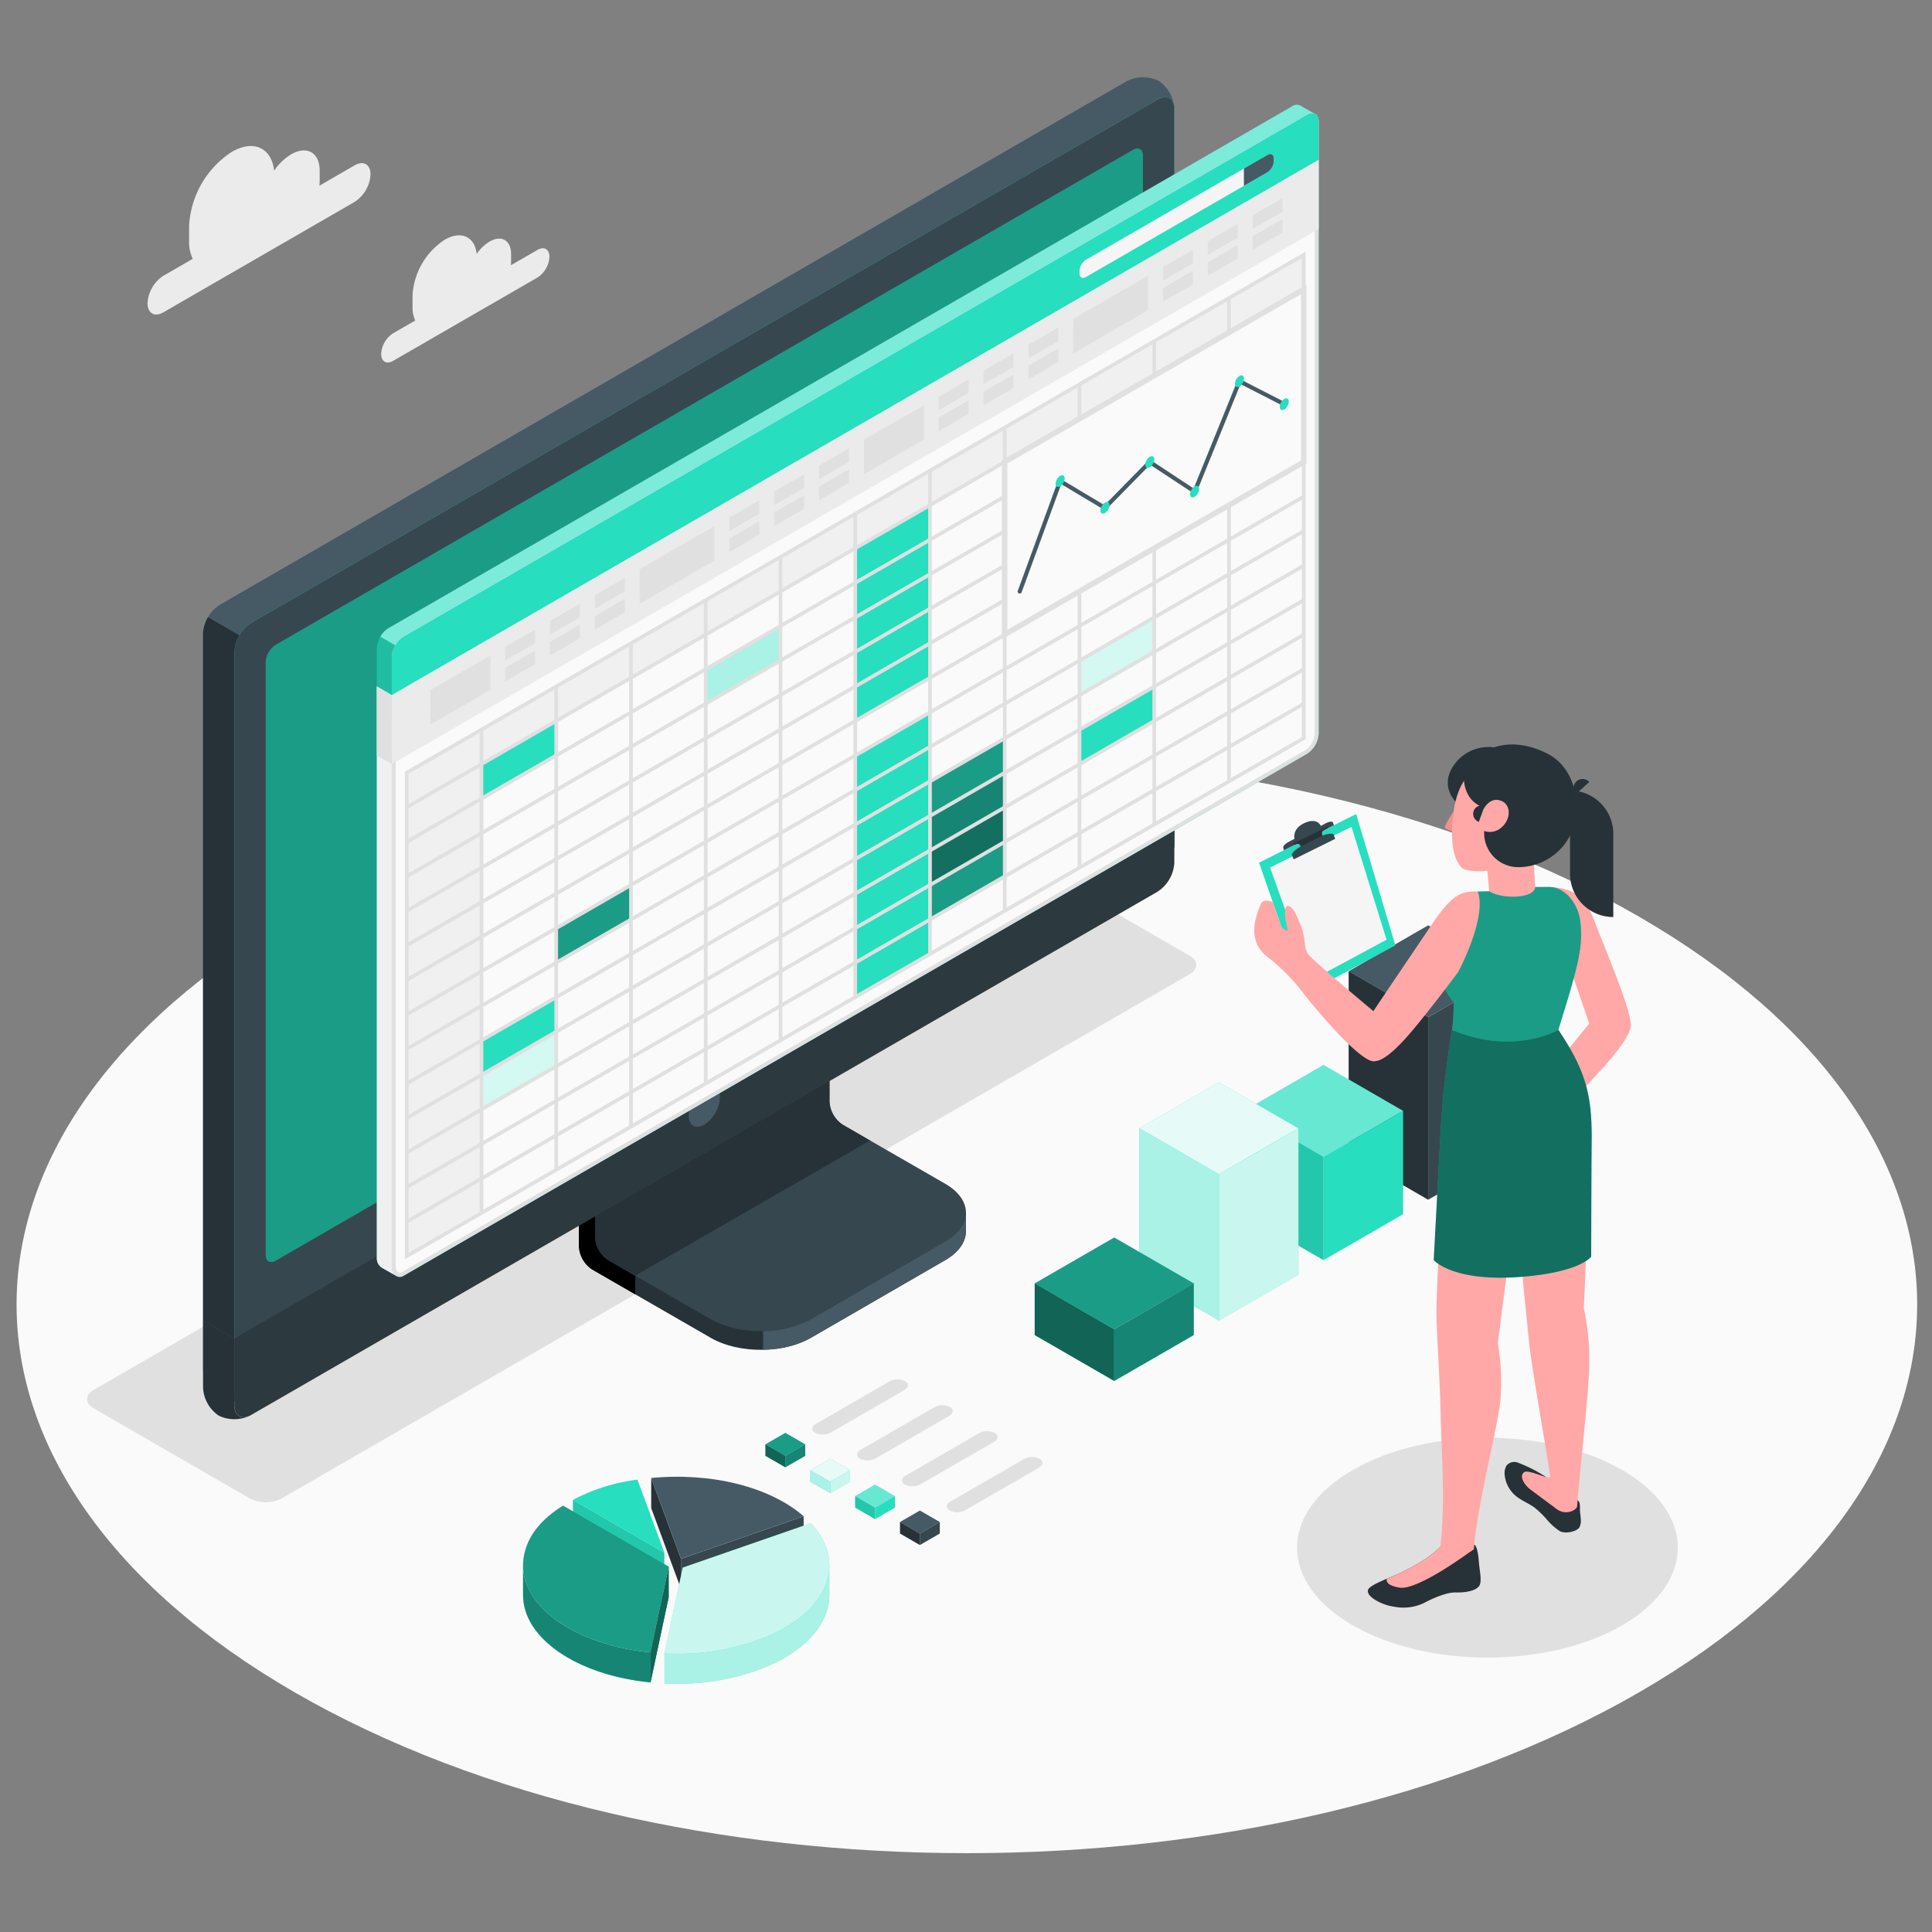<svg xmlns="http://www.w3.org/2000/svg" xmlns:xlink="http://www.w3.org/1999/xlink" width="350" height="350" viewBox="0 0 350 350">
  <rect x="0" y="0" width="350" height="350" fill="#808080" stroke="none"/>
  <defs>
    <clipPath id="clip-path">
      <rect id="Rectángulo_374317" data-name="Rectángulo 374317" width="344.313" height="321.72" fill="none"/>
    </clipPath>
    <clipPath id="clip-path-3">
      <rect id="Rectángulo_374278" data-name="Rectángulo 374278" width="170.276" height="112.584" fill="none"/>
    </clipPath>
    <clipPath id="clip-path-4">
      <rect id="Rectángulo_374279" data-name="Rectángulo 374279" width="158.927" height="201.702" fill="none"/>
    </clipPath>
    <clipPath id="clip-path-5">
      <rect id="Rectángulo_374280" data-name="Rectángulo 374280" width="169.278" height="97.921" fill="none"/>
    </clipPath>
    <clipPath id="clip-path-6">
      <rect id="Rectángulo_374281" data-name="Rectángulo 374281" width="3.347" height="10.593" fill="none"/>
    </clipPath>
    <clipPath id="clip-path-7">
      <rect id="Rectángulo_374282" data-name="Rectángulo 374282" width="13.53" height="14.064" fill="none"/>
    </clipPath>
    <clipPath id="clip-path-8">
      <rect id="Rectángulo_374283" data-name="Rectángulo 374283" width="13.53" height="14.063" fill="none"/>
    </clipPath>
    <clipPath id="clip-path-15">
      <rect id="Rectángulo_374290" data-name="Rectángulo 374290" width="28.82" height="16.64" fill="none"/>
    </clipPath>
    <clipPath id="clip-path-16">
      <rect id="Rectángulo_374291" data-name="Rectángulo 374291" width="14.412" height="27.06" fill="none"/>
    </clipPath>
    <clipPath id="clip-path-18">
      <rect id="Rectángulo_374293" data-name="Rectángulo 374293" width="14.412" height="34.844" fill="none"/>
    </clipPath>
    <clipPath id="clip-path-19">
      <rect id="Rectángulo_374294" data-name="Rectángulo 374294" width="14.411" height="34.841" fill="none"/>
    </clipPath>
    <clipPath id="clip-path-21">
      <rect id="Rectángulo_374296" data-name="Rectángulo 374296" width="14.412" height="17.691" fill="none"/>
    </clipPath>
    <clipPath id="clip-path-22">
      <rect id="Rectángulo_374297" data-name="Rectángulo 374297" width="14.412" height="17.69" fill="none"/>
    </clipPath>
    <clipPath id="clip-path-23">
      <rect id="Rectángulo_374298" data-name="Rectángulo 374298" width="26.395" height="21.222" fill="none"/>
    </clipPath>
    <clipPath id="clip-path-24">
      <rect id="Rectángulo_374299" data-name="Rectángulo 374299" width="29.864" height="23.635" fill="none"/>
    </clipPath>
    <clipPath id="clip-path-25">
      <rect id="Rectángulo_374300" data-name="Rectángulo 374300" width="16.556" height="15.009" fill="none"/>
    </clipPath>
    <clipPath id="clip-path-26">
      <rect id="Rectángulo_374301" data-name="Rectángulo 374301" width="26.398" height="26.582" fill="none"/>
    </clipPath>
    <clipPath id="clip-path-27">
      <rect id="Rectángulo_374302" data-name="Rectángulo 374302" width="29.862" height="23.635" fill="none"/>
    </clipPath>
    <clipPath id="clip-path-28">
      <rect id="Rectángulo_374303" data-name="Rectángulo 374303" width="3.301" height="20.974" fill="none"/>
    </clipPath>
    <clipPath id="clip-path-29">
      <rect id="Rectángulo_374304" data-name="Rectángulo 374304" width="7.213" height="4.165" fill="none"/>
    </clipPath>
    <clipPath id="clip-path-30">
      <rect id="Rectángulo_374305" data-name="Rectángulo 374305" width="3.607" height="4.172" fill="none"/>
    </clipPath>
    <clipPath id="clip-path-37">
      <rect id="Rectángulo_374312" data-name="Rectángulo 374312" width="9.886" height="23.327" fill="none"/>
    </clipPath>
    <clipPath id="clip-path-38">
      <rect id="Rectángulo_374313" data-name="Rectángulo 374313" width="26.546" height="42.934" fill="none"/>
    </clipPath>
    <clipPath id="clip-path-39">
      <rect id="Rectángulo_374314" data-name="Rectángulo 374314" width="7.798" height="4.652" fill="none"/>
    </clipPath>
    <clipPath id="clip-path-40">
      <rect id="Rectángulo_374315" data-name="Rectángulo 374315" width="28.618" height="44.891" fill="none"/>
    </clipPath>
  </defs>
  <g id="Grupo_1066167" data-name="Grupo 1066167" transform="translate(3739 8026)">
    <rect id="Rectángulo_374341" data-name="Rectángulo 374341" width="350" height="350" transform="translate(-3739 -8026)" fill="none"/>
    <g id="Grupo_1065983" data-name="Grupo 1065983" transform="translate(-3736 -8012)">
      <g id="Grupo_1066099" data-name="Grupo 1066099" clip-path="url(#clip-path)">
        <g id="Grupo_1066098" data-name="Grupo 1066098">
          <g id="Grupo_1066097" data-name="Grupo 1066097" clip-path="url(#clip-path)">
            <path id="Trazado_802480" data-name="Trazado 802480" d="M293.89,200.947c67.231,38.815,67.231,101.749,0,140.565s-176.235,38.816-243.465,0-67.231-101.749,0-140.565,176.234-38.816,243.465,0" transform="translate(0 -48.904)" fill="#fafafa"/>
            <path id="Trazado_802481" data-name="Trazado 802481" d="M383.134,350.341c13.469,7.776,13.469,20.385,0,28.161s-35.307,7.776-48.777,0-13.469-20.385,0-28.161,35.307-7.776,48.777,0" transform="translate(-92.283 -98.047)" fill="#e0e0e0"/>
            <path id="Trazado_802482" data-name="Trazado 802482" d="M47.334,314,19.052,297.671c-1.594-.92-1.594-2.413,0-3.333l164.5-94.974a6.38,6.38,0,0,1,5.774,0l28.282,16.328c1.595.92,1.595,2.413,0,3.333L53.108,314a6.38,6.38,0,0,1-5.774,0" transform="translate(-5.082 -56.542)" fill="#e0e0e0"/>
            <path id="Trazado_802483" data-name="Trazado 802483" d="M70.692,20.905,64.3,24.6a7.588,7.588,0,0,0,.054-.846V21.9c0-3.3-2.315-4.634-5.17-2.985A10,10,0,0,0,56.1,21.877c-.467-4.146-3.72-5.69-7.671-3.41a17.1,17.1,0,0,0-7.735,13.4v2.771a7.289,7.289,0,0,0,.655,3.211l-5.313,3.067a6.34,6.34,0,0,0-2.868,4.968c0,1.829,1.284,2.57,2.868,1.655L70.692,27.529a6.339,6.339,0,0,0,2.868-4.968c0-1.829-1.284-2.57-2.868-1.655" transform="translate(-9.439 -4.956)" fill="#ebebeb"/>
            <path id="Trazado_802484" data-name="Trazado 802484" d="M120.65,42.666l-4.827,2.786a5.714,5.714,0,0,0,.041-.639v-1.4c0-2.489-1.747-3.5-3.9-2.253a7.54,7.54,0,0,0-2.326,2.236c-.353-3.129-2.808-4.295-5.79-2.573a12.9,12.9,0,0,0-5.838,10.111V53.03a5.513,5.513,0,0,0,.494,2.423l-4.009,2.314a4.785,4.785,0,0,0-2.165,3.749c0,1.38.969,1.939,2.165,1.25l26.156-15.1a4.784,4.784,0,0,0,2.164-3.749c0-1.381-.969-1.94-2.164-1.25" transform="translate(-26.277 -11.393)" fill="#ebebeb"/>
            <path id="Trazado_802485" data-name="Trazado 802485" d="M184.435,290.928l24.312-14.058c2.506-1.447,3.759-3.342,3.759-5.239s.011-3.382.011-3.382l-25.226-14.224a5.351,5.351,0,0,1-2.419-4.192V219.859L142.407,244.4l0,29.975a5.349,5.349,0,0,0,2.42,4.192l21.458,12.365c5.012,2.893,13.139,2.893,18.151,0" transform="translate(-40.528 -62.572)" fill="#263238"/>
            <path id="Trazado_802486" data-name="Trazado 802486" d="M152.6,287.586v3.367l-7.783-4.485a5.357,5.357,0,0,1-2.417-4.192V252.3l8.09-4.667c.167,2.054.349,4.178.517,6.245l-5.672,3.284v23.419a5.316,5.316,0,0,0,2.417,4.192Z" transform="translate(-40.527 -70.478)"/>
            <path id="Trazado_802487" data-name="Trazado 802487" d="M146.5,274.621a5.347,5.347,0,0,0,2.42,4.191l18.525,10.672c5.013,2.893,13.14,2.894,18.153,0l24.324-14.056c5.013-2.892,5.014-7.583,0-10.477l-18.537-10.679a5.348,5.348,0,0,1-2.42-4.192V226.66L146.5,251.2Z" transform="translate(-41.694 -64.507)" fill="#37474f"/>
            <path id="Trazado_802488" data-name="Trazado 802488" d="M196.316,257.122v0l-4.929-2.846a5.348,5.348,0,0,1-2.42-4.192V226.66L146.5,251.2v23.422a5.347,5.347,0,0,0,2.42,4.191l4.844,2.8Z" transform="translate(-41.694 -64.507)" fill="#263238"/>
            <path id="Trazado_802489" data-name="Trazado 802489" d="M225.787,287.5v3.382c0,1.9-1.258,3.787-3.759,5.24l-24.316,14.049a18.194,18.194,0,0,1-8.663,2.152v-3.367a18.194,18.194,0,0,0,8.663-2.152l24.316-14.063c2.5-1.439,3.759-3.339,3.759-5.24" transform="translate(-53.803 -81.823)" fill="#455a64"/>
            <path id="Trazado_802490" data-name="Trazado 802490" d="M50.063,239.225a6.486,6.486,0,0,0,5.863-.109L220.152,144.3a6.685,6.685,0,0,0,3.024-5.24V5.779A6.489,6.489,0,0,0,220.339.647a6.491,6.491,0,0,0-5.863.109L50.253,95.57a6.685,6.685,0,0,0-3.025,5.24l0,133.284a6.486,6.486,0,0,0,2.838,5.132" transform="translate(-13.44 0)" fill="#455a64"/>
            <path id="Trazado_802491" data-name="Trazado 802491" d="M58.185,240.552l164.225-94.814a6.685,6.685,0,0,0,3.025-5.24V7.215c0-1.929-1.354-2.711-3.025-1.747L58.188,100.282a6.685,6.685,0,0,0-3.025,5.24l0,133.284c0,1.929,1.355,2.711,3.025,1.746" transform="translate(-15.698 -1.439)" fill="#27debf"/>
            <path id="Trazado_802492" data-name="Trazado 802492" d="M58.185,240.552l164.225-94.814a6.685,6.685,0,0,0,3.025-5.24V7.215c0-1.929-1.354-2.711-3.025-1.747L58.188,100.282a6.685,6.685,0,0,0-3.025,5.24l0,133.284c0,1.929,1.355,2.711,3.025,1.746" transform="translate(-15.698 -1.439)" fill="#37474f"/>
            <path id="Trazado_802493" data-name="Trazado 802493" d="M55.482,332.162a6.534,6.534,0,0,1-5.421-.112,6.5,6.5,0,0,1-2.837-5.142v-12.1l5.673,3.284v12.1c0,1.761,1.117,2.557,2.585,1.97" transform="translate(-13.44 -89.595)" fill="#263238"/>
            <path id="Trazado_802494" data-name="Trazado 802494" d="M55.154,280.283l.005,12.092c0,1.929,1.354,2.711,3.025,1.746L222.41,199.308a6.687,6.687,0,0,0,3.025-5.24V181.95Z" transform="translate(-15.697 -51.783)" fill="#37474f"/>
            <g id="Grupo_1065985" data-name="Grupo 1065985" transform="translate(39.462 130.167)" opacity="0.2">
              <g id="Grupo_1065984" data-name="Grupo 1065984">
                <g id="Grupo_1065983-2" data-name="Grupo 1065983" clip-path="url(#clip-path-3)">
                  <path id="Trazado_802495" data-name="Trazado 802495" d="M55.161,280.257v12.117c0,1.929,1.354,2.711,3.025,1.747l164.226-94.814a6.688,6.688,0,0,0,3.025-5.24V181.949Z" transform="translate(-55.161 -181.95)"/>
                </g>
              </g>
            </g>
            <path id="Trazado_802496" data-name="Trazado 802496" d="M63.092,218.462V111.105a4.013,4.013,0,0,1,1.815-3.144L220.2,18.3c1-.579,1.816-.109,1.816,1.048l.005,107.359a4.013,4.013,0,0,1-1.815,3.144L64.907,219.51c-1,.579-1.815.109-1.815-1.048" transform="translate(-17.956 -5.139)" fill="#27debf"/>
            <g id="Grupo_1065988" data-name="Grupo 1065988" transform="translate(45.136 12.918)" opacity="0.3">
              <g id="Grupo_1065987" data-name="Grupo 1065987">
                <g id="Grupo_1065986" data-name="Grupo 1065986" clip-path="url(#clip-path-4)">
                  <path id="Trazado_802497" data-name="Trazado 802497" d="M63.092,218.462V111.105a4.013,4.013,0,0,1,1.815-3.144L220.2,18.3c1-.579,1.816-.109,1.816,1.048l.005,107.359a4.013,4.013,0,0,1-1.815,3.144L64.907,219.51c-1,.579-1.815.109-1.815-1.048" transform="translate(-63.092 -18.057)"/>
                </g>
              </g>
            </g>
            <path id="Trazado_802498" data-name="Trazado 802498" d="M173.036,255.9a6.275,6.275,0,0,0-2.839,4.916c0,1.81,1.271,2.544,2.839,1.639a6.274,6.274,0,0,0,2.839-4.917c0-1.81-1.271-2.543-2.839-1.638" transform="translate(-48.438 -72.719)" fill="#455a64"/>
            <path id="Trazado_802499" data-name="Trazado 802499" d="M53.79,140A6.432,6.432,0,0,0,52.9,143V267.414l-5.673-3.284V139.725a6.268,6.268,0,0,1,.894-2.989Z" transform="translate(-13.44 -38.915)" fill="#263238"/>
            <path id="Trazado_802500" data-name="Trazado 802500" d="M258.57,7.127a1.49,1.49,0,0,0-1.543.122L93.353,101.776a4.687,4.687,0,0,0-2.12,3.672V215.795a2.063,2.063,0,0,0,.894,1.842c.347.187,2.168,1.246,2.708,1.537a1.214,1.214,0,0,0,1.228-.071l163.67-94.563a4.676,4.676,0,0,0,2.122-3.669V10.009a1.466,1.466,0,0,0-.657-1.392c-.381-.2-2.237-1.256-2.628-1.489" transform="translate(-25.965 -1.982)" fill="#27debf"/>
            <path id="Trazado_802501" data-name="Trazado 802501" d="M96.584,219.7c-.587,0-1.065-.726-1.065-1.618V107.736a4.365,4.365,0,0,1,1.941-3.363L261.134,9.847A1.577,1.577,0,0,1,261.9,9.6c.511,0,.816.432.816,1.155V121.622a4.35,4.35,0,0,1-1.942,3.359L97.1,219.545a1.052,1.052,0,0,1-.521.156" transform="translate(-27.185 -2.733)" fill="#fafafa"/>
            <path id="Trazado_802502" data-name="Trazado 802502" d="M261.76,9.819c.4,0,.458.5.458.8V121.48a3.955,3.955,0,0,1-1.764,3.05L96.784,219.091a.71.71,0,0,1-.343.109c-.376,0-.706-.589-.706-1.261V107.594a3.962,3.962,0,0,1,1.762-3.053L261.171,10.014a1.206,1.206,0,0,1,.589-.195m0-.715a1.912,1.912,0,0,0-.946.29L97.139,103.922a4.685,4.685,0,0,0-2.12,3.672V217.94c0,1.069.594,1.977,1.422,1.977a1.4,1.4,0,0,0,.7-.2l163.67-94.563a4.677,4.677,0,0,0,2.122-3.669V10.618c0-.959-.478-1.514-1.173-1.514" transform="translate(-27.042 -2.591)" fill="#e0e0e0"/>
            <path id="Trazado_802503" data-name="Trazado 802503" d="M92.123,259.553c.23.122,1.878,1.062,2.6,1.474a2.161,2.161,0,0,1-.781-1.781V155.836l-2.714-1.588V257.713a2.062,2.062,0,0,0,.894,1.84" transform="translate(-25.964 -43.899)" fill="#f0f0f0"/>
            <path id="Trazado_802504" data-name="Trazado 802504" d="M262.931,10.6c-.009-1.339-.953-1.881-2.118-1.208L97.139,103.922a4.685,4.685,0,0,0-2.12,3.671l0,6.934,167.91-96.968Z" transform="translate(-27.042 -2.591)" fill="#27debf"/>
            <g id="Grupo_1065991" data-name="Grupo 1065991" transform="translate(65.912 4.982)" opacity="0.4">
              <g id="Grupo_1065990" data-name="Grupo 1065990">
                <g id="Grupo_1065989" data-name="Grupo 1065989" clip-path="url(#clip-path-5)">
                  <path id="Trazado_802505" data-name="Trazado 802505" d="M259.991,8.784,96.32,103.312a4.355,4.355,0,0,0-1.493,1.573l-2.694-1.56a4.227,4.227,0,0,1,1.474-1.547L257.284,7.251a1.491,1.491,0,0,1,1.54-.127c.38.234,2.14,1.234,2.587,1.474a1.533,1.533,0,0,0-1.42.187" transform="translate(-92.133 -6.964)" fill="#fff"/>
                </g>
              </g>
            </g>
            <g id="Grupo_1065994" data-name="Grupo 1065994" transform="translate(65.265 101.344)" opacity="0.15">
              <g id="Grupo_1065993" data-name="Grupo 1065993">
                <g id="Grupo_1065992" data-name="Grupo 1065992" clip-path="url(#clip-path-6)">
                  <path id="Trazado_802506" data-name="Trazado 802506" d="M91.229,150.673V143.78a4.374,4.374,0,0,1,.647-2.12l2.7,1.554a4.283,4.283,0,0,0-.634,2.106v6.934Z" transform="translate(-91.229 -141.66)"/>
                </g>
              </g>
            </g>
            <path id="Trazado_802507" data-name="Trazado 802507" d="M95.021,117.892l0,12.487L262.932,33.431V20.923Z" transform="translate(-27.042 -5.955)" fill="#ebebeb"/>
            <path id="Trazado_802508" data-name="Trazado 802508" d="M104.794,152.688l10.859-6.239v6.224l-10.863,6.272Z" transform="translate(-29.823 -41.679)" fill="#e0e0e0"/>
            <path id="Trazado_802509" data-name="Trazado 802509" d="M123.723,143v2.46l5.417-3.128v-2.46Z" transform="translate(-35.211 -39.807)" fill="#e0e0e0"/>
            <path id="Trazado_802510" data-name="Trazado 802510" d="M123.723,148.308v2.46l5.417-3.128v-2.46Z" transform="translate(-35.211 -41.318)" fill="#e0e0e0"/>
            <path id="Trazado_802511" data-name="Trazado 802511" d="M135.08,136.44v2.46l5.417-3.128v-2.46Z" transform="translate(-38.444 -37.941)" fill="#e0e0e0"/>
            <path id="Trazado_802512" data-name="Trazado 802512" d="M135.08,141.75v2.46l5.417-3.128v-2.46Z" transform="translate(-38.444 -39.452)" fill="#e0e0e0"/>
            <path id="Trazado_802513" data-name="Trazado 802513" d="M146.437,129.881v2.46l5.417-3.128v-2.46Z" transform="translate(-41.676 -36.074)" fill="#e0e0e0"/>
            <path id="Trazado_802514" data-name="Trazado 802514" d="M146.437,135.192v2.46l5.417-3.128v-2.46Z" transform="translate(-41.676 -37.585)" fill="#e0e0e0"/>
            <path id="Trazado_802515" data-name="Trazado 802515" d="M180.5,110.215v2.46l5.417-3.128v-2.46Z" transform="translate(-51.371 -30.477)" fill="#e0e0e0"/>
            <path id="Trazado_802516" data-name="Trazado 802516" d="M180.5,115.525v2.46l5.417-3.128V112.4Z" transform="translate(-51.371 -31.988)" fill="#e0e0e0"/>
            <path id="Trazado_802517" data-name="Trazado 802517" d="M191.862,103.656v2.46l5.417-3.128v-2.46Z" transform="translate(-54.604 -28.611)" fill="#e0e0e0"/>
            <path id="Trazado_802518" data-name="Trazado 802518" d="M191.862,108.967v2.46l5.417-3.128v-2.46Z" transform="translate(-54.604 -30.122)" fill="#e0e0e0"/>
            <path id="Trazado_802519" data-name="Trazado 802519" d="M203.219,97.1v2.46l5.417-3.128v-2.46Z" transform="translate(-57.836 -26.744)" fill="#e0e0e0"/>
            <path id="Trazado_802520" data-name="Trazado 802520" d="M203.219,102.408v2.46l5.417-3.128v-2.46Z" transform="translate(-57.836 -28.255)" fill="#e0e0e0"/>
            <path id="Trazado_802521" data-name="Trazado 802521" d="M157.791,121.461l13.542-7.819V119.9l-13.539,7.817Z" transform="translate(-44.907 -32.343)" fill="#e0e0e0"/>
            <path id="Trazado_802522" data-name="Trazado 802522" d="M214.58,89.3l10.859-6.239V89.29l-10.863,6.272Z" transform="translate(-61.068 -23.64)" fill="#e0e0e0"/>
            <path id="Trazado_802523" data-name="Trazado 802523" d="M233.509,79.614v2.46l5.417-3.128v-2.46Z" transform="translate(-66.457 -21.768)" fill="#e0e0e0"/>
            <path id="Trazado_802524" data-name="Trazado 802524" d="M233.509,84.925v2.46l5.417-3.128V81.8Z" transform="translate(-66.457 -23.279)" fill="#e0e0e0"/>
            <path id="Trazado_802525" data-name="Trazado 802525" d="M244.866,73.056v2.46l5.417-3.128v-2.46Z" transform="translate(-69.689 -19.902)" fill="#e0e0e0"/>
            <path id="Trazado_802526" data-name="Trazado 802526" d="M244.866,78.366v2.46l5.417-3.128v-2.46Z" transform="translate(-69.689 -21.413)" fill="#e0e0e0"/>
            <path id="Trazado_802527" data-name="Trazado 802527" d="M256.223,66.5v2.46l5.417-3.128V63.37Z" transform="translate(-72.921 -18.035)" fill="#e0e0e0"/>
            <path id="Trazado_802528" data-name="Trazado 802528" d="M256.223,71.808v2.46l5.417-3.128v-2.46Z" transform="translate(-72.921 -19.546)" fill="#e0e0e0"/>
            <path id="Trazado_802529" data-name="Trazado 802529" d="M290.293,46.827v2.46l5.417-3.128V43.7Z" transform="translate(-82.617 -12.437)" fill="#e0e0e0"/>
            <path id="Trazado_802530" data-name="Trazado 802530" d="M290.293,52.137V54.6l5.417-3.128V49.01Z" transform="translate(-82.617 -13.948)" fill="#e0e0e0"/>
            <path id="Trazado_802531" data-name="Trazado 802531" d="M301.65,40.269v2.46l5.417-3.128v-2.46Z" transform="translate(-85.849 -10.57)" fill="#e0e0e0"/>
            <path id="Trazado_802532" data-name="Trazado 802532" d="M301.65,45.579v2.46l5.417-3.128v-2.46Z" transform="translate(-85.849 -12.082)" fill="#e0e0e0"/>
            <path id="Trazado_802533" data-name="Trazado 802533" d="M313.007,33.71v2.46l5.417-3.128v-2.46Z" transform="translate(-89.082 -8.704)" fill="#e0e0e0"/>
            <path id="Trazado_802534" data-name="Trazado 802534" d="M313.007,39.021v2.46l5.417-3.128v-2.46Z" transform="translate(-89.082 -10.215)" fill="#e0e0e0"/>
            <path id="Trazado_802535" data-name="Trazado 802535" d="M267.581,58.077l13.542-7.819v6.255l-13.539,7.817Z" transform="translate(-76.153 -14.304)" fill="#e0e0e0"/>
            <path id="Trazado_802536" data-name="Trazado 802536" d="M93.943,155.836l-2.714-1.587v12.512l2.711,1.562Z" transform="translate(-25.964 -43.899)" fill="#e0e0e0"/>
            <path id="Trazado_802537" data-name="Trazado 802537" d="M269.161,40.6v.46c0,.737.517,1.035,1.154.667l32.9-18.994a2.552,2.552,0,0,0,1.155-2v-.461c0-.736-.517-1.034-1.155-.667L270.316,38.6a2.553,2.553,0,0,0-1.155,2" transform="translate(-76.603 -5.535)" fill="#f5f5f5"/>
            <path id="Trazado_802538" data-name="Trazado 802538" d="M316.22,20.736v-.461c0-.736-.516-1.035-1.155-.667L310.8,22.069V25.2l4.262-2.46a2.553,2.553,0,0,0,1.155-2" transform="translate(-88.454 -5.536)" fill="#455a64"/>
            <path id="Trazado_802539" data-name="Trazado 802539" d="M98.805,138.782l162.5-93.8v6.239L112.342,137.225l0,81.309-13.535,7.814Z" transform="translate(-28.12 -12.801)" fill="#f0f0f0"/>
            <path id="Trazado_802540" data-name="Trazado 802540" d="M117.728,170.814,131.258,163v6.239l-13.53,7.824Z" transform="translate(-33.505 -46.39)" fill="#27debf"/>
            <path id="Trazado_802541" data-name="Trazado 802541" d="M117.728,240.746l13.53-7.811v6.239L117.728,247Z" transform="translate(-33.505 -66.293)" fill="#27debf"/>
            <path id="Trazado_802542" data-name="Trazado 802542" d="M117.728,249.489l13.53-7.811v6.239l-13.53,7.824Z" transform="translate(-33.505 -68.781)" fill="#27debf"/>
            <g id="Grupo_1065997" data-name="Grupo 1065997" transform="translate(84.223 172.896)" opacity="0.8">
              <g id="Grupo_1065996" data-name="Grupo 1065996">
                <g id="Grupo_1065995" data-name="Grupo 1065995" clip-path="url(#clip-path-7)">
                  <path id="Trazado_802543" data-name="Trazado 802543" d="M117.728,249.489l13.53-7.811v6.239l-13.53,7.824Z" transform="translate(-117.728 -241.677)" fill="#fff"/>
                </g>
              </g>
            </g>
            <path id="Trazado_802544" data-name="Trazado 802544" d="M231.287,175.176l13.53-7.811V173.6l-13.53,7.824Z" transform="translate(-65.824 -47.632)" fill="#27debf"/>
            <g id="Grupo_1066000" data-name="Grupo 1066000" transform="translate(165.463 119.733)" opacity="0.3">
              <g id="Grupo_1065999" data-name="Grupo 1065999">
                <g id="Grupo_1065998" data-name="Grupo 1065998" clip-path="url(#clip-path-8)">
                  <path id="Trazado_802545" data-name="Trazado 802545" d="M231.287,175.176l13.53-7.811V173.6l-13.53,7.824Z" transform="translate(-231.287 -167.365)"/>
                </g>
              </g>
            </g>
            <path id="Trazado_802546" data-name="Trazado 802546" d="M231.287,183.919l13.53-7.811v6.239l-13.53,7.824Z" transform="translate(-65.824 -50.12)" fill="#27debf"/>
            <g id="Grupo_1066003" data-name="Grupo 1066003" transform="translate(165.463 125.988)" opacity="0.4">
              <g id="Grupo_1066002" data-name="Grupo 1066002">
                <g id="Grupo_1066001" data-name="Grupo 1066001" clip-path="url(#clip-path-8)">
                  <path id="Trazado_802547" data-name="Trazado 802547" d="M231.287,183.919l13.53-7.811v6.239l-13.53,7.824Z" transform="translate(-231.287 -176.108)"/>
                </g>
              </g>
            </g>
            <path id="Trazado_802548" data-name="Trazado 802548" d="M231.287,192.663l13.53-7.811v6.239l-13.53,7.824Z" transform="translate(-65.824 -52.609)" fill="#27debf"/>
            <g id="Grupo_1066006" data-name="Grupo 1066006" transform="translate(165.463 132.243)" opacity="0.5">
              <g id="Grupo_1066005" data-name="Grupo 1066005">
                <g id="Grupo_1066004" data-name="Grupo 1066004" clip-path="url(#clip-path-8)">
                  <path id="Trazado_802549" data-name="Trazado 802549" d="M231.287,192.663l13.53-7.811v6.239l-13.53,7.824Z" transform="translate(-231.287 -184.851)"/>
                </g>
              </g>
            </g>
            <path id="Trazado_802550" data-name="Trazado 802550" d="M231.287,201.406l13.53-7.811v6.239l-13.53,7.824Z" transform="translate(-65.824 -55.097)" fill="#27debf"/>
            <g id="Grupo_1066009" data-name="Grupo 1066009" transform="translate(165.463 138.498)" opacity="0.3">
              <g id="Grupo_1066008" data-name="Grupo 1066008">
                <g id="Grupo_1066007" data-name="Grupo 1066007" clip-path="url(#clip-path-8)">
                  <path id="Trazado_802551" data-name="Trazado 802551" d="M231.287,201.406l13.53-7.811v6.239l-13.53,7.824Z" transform="translate(-231.287 -193.595)"/>
                </g>
              </g>
            </g>
            <path id="Trazado_802552" data-name="Trazado 802552" d="M212.375,116.163l13.53-7.811v31.272l-13.53,7.824Z" transform="translate(-60.442 -30.837)" fill="#27debf"/>
            <path id="Trazado_802553" data-name="Trazado 802553" d="M212.375,168.622l13.53-7.811v43.781l-13.53,7.824Z" transform="translate(-60.442 -45.767)" fill="#27debf"/>
            <path id="Trazado_802554" data-name="Trazado 802554" d="M136.641,212.334l13.53-7.811v6.239l-13.53,7.824Z" transform="translate(-38.888 -58.207)" fill="#27debf"/>
            <g id="Grupo_1066012" data-name="Grupo 1066012" transform="translate(97.752 146.315)" opacity="0.3">
              <g id="Grupo_1066011" data-name="Grupo 1066011">
                <g id="Grupo_1066010" data-name="Grupo 1066010" clip-path="url(#clip-path-8)">
                  <path id="Trazado_802555" data-name="Trazado 802555" d="M136.641,212.334l13.53-7.811v6.239l-13.53,7.824Z" transform="translate(-136.64 -204.522)"/>
                </g>
              </g>
            </g>
            <path id="Trazado_802556" data-name="Trazado 802556" d="M174.519,146.763l13.53-7.811v6.239l-13.53,7.824Z" transform="translate(-49.668 -39.545)" fill="#27debf"/>
            <g id="Grupo_1066015" data-name="Grupo 1066015" transform="translate(124.851 99.406)" opacity="0.6">
              <g id="Grupo_1066014" data-name="Grupo 1066014">
                <g id="Grupo_1066013" data-name="Grupo 1066013" clip-path="url(#clip-path-8)">
                  <path id="Trazado_802557" data-name="Trazado 802557" d="M174.519,146.763l13.53-7.811v6.239l-13.53,7.824Z" transform="translate(-174.519 -138.951)" fill="#fff"/>
                </g>
              </g>
            </g>
            <path id="Trazado_802558" data-name="Trazado 802558" d="M269.166,144.577l13.53-7.811V143l-13.53,7.824Z" transform="translate(-76.604 -38.923)" fill="#27debf"/>
            <g id="Grupo_1066018" data-name="Grupo 1066018" transform="translate(192.562 97.842)" opacity="0.8">
              <g id="Grupo_1066017" data-name="Grupo 1066017">
                <g id="Grupo_1066016" data-name="Grupo 1066016" clip-path="url(#clip-path-7)">
                  <path id="Trazado_802559" data-name="Trazado 802559" d="M269.166,144.577l13.53-7.811V143l-13.53,7.824Z" transform="translate(-269.166 -136.765)" fill="#fff"/>
                </g>
              </g>
            </g>
            <path id="Trazado_802560" data-name="Trazado 802560" d="M269.166,162.069l13.53-7.811V160.5l-13.53,7.824Z" transform="translate(-76.604 -43.902)" fill="#27debf"/>
            <path id="Trazado_802561" data-name="Trazado 802561" d="M98.506,138.265l-.167.1V226.7l163-94.109.167-.1V44.158Zm162.329-12.394-12.87,7.431v-5.486l12.87-7.43ZM99.006,145l12.873-7.432v5.486l-12.873,7.432Zm80.583-8.988V141.5l-12.875,7.434v-5.486Zm-12.875,6.664v-5.487l12.875-7.434v5.487Zm13.542-7.05,12.875-7.433v5.486l-12.875,7.433Zm0-.769V129.37l12.875-7.433v5.486Zm0-6.256v-5.487l12.875-7.433v5.486Zm0-6.257v-5.486l12.875-7.433v5.486Zm-.667.385-12.875,7.434v-5.486l12.875-7.434Zm0,.77v5.486l-12.875,7.434v-5.486ZM166.047,136.8l-12.875,7.433V138.75l12.875-7.433Zm0,.769v5.487l-12.875,7.433v-5.486Zm0,6.257v5.486l-12.875,7.433v-5.486Zm0,6.255v5.487l-12.875,7.433V157.52Zm.667-.385,12.875-7.434v5.487l-12.875,7.434Zm12.875-1.178v5.486l-12.875,7.434v-5.486Zm.667-.385,12.875-7.433v5.486l-12.875,7.433Zm0-.77v-5.486l12.875-7.433v5.486Zm13.542-13.3,12.875-7.434v5.486L193.8,139.551Zm0-.77v-5.486l12.875-7.434v5.486Zm0-6.256v-5.486l12.875-7.434V119.6Zm0-6.256V115.3l12.875-7.434v5.486Zm0-6.256V109.04l12.875-7.434v5.486Zm0-6.256v-5.486l12.875-7.434v5.486Zm-.667.385-12.875,7.433V110.6l12.875-7.433Zm-13.542,7.819-12.875,7.433V118.42l12.875-7.434Zm-13.542,7.819-12.875,7.433v-5.486l12.875-7.434Zm0,.769v5.486l-12.875,7.434v-5.486Zm-13.542,13.305L139.63,145.8v-5.486l12.876-7.434Zm0,.769v5.487l-12.876,7.434V146.57Zm0,6.257v5.486l-12.876,7.434v-5.486Zm0,6.256v5.486l-12.876,7.434v-5.486Zm0,6.256v5.486l-12.876,7.434v-5.486Zm0,6.256v5.486l-12.876,7.434v-5.486Zm.667-.385,12.875-7.433v5.486l-12.875,7.434Zm12.875-1.178v5.487l-12.875,7.433v-5.486Zm.667-.385,12.875-7.434v5.487L166.714,167.7Zm13.542-7.819,12.875-7.433v5.486l-12.875,7.434Zm13.542-7.818,12.875-7.433v5.486L193.8,152.063Zm0-.77v-5.486l12.875-7.434v5.486ZM207.339,132.5l12.876-7.434v5.486l-12.876,7.434Zm0-.77v-5.486l12.876-7.434V124.3Zm0-6.256V119.99l12.876-7.434v5.486Zm0-6.256v-5.486l12.876-7.434v5.486Zm0-6.256v-5.486l12.876-7.434v5.486Zm0-6.256v-5.486l12.876-7.434v5.486Zm0-6.256V94.965l12.876-7.434v5.486Zm0-6.256V88.709l12.876-7.434v5.486Zm-.667.385L193.8,102.013V96.528l12.875-7.434ZM193.131,102.4l-12.875,7.433v-5.486l12.875-7.433Zm-13.542,7.818-12.875,7.434v-5.486l12.875-7.433Zm-13.542,7.819-12.875,7.434v-5.486l12.875-7.434Zm-13.542,7.819-12.876,7.434V127.8l12.876-7.434Zm0,.77v5.486l-12.876,7.434v-5.486Zm-13.543,13.305-12.875,7.434v-5.487l12.875-7.433Zm0,.77v5.486l-12.875,7.433v-5.486Zm0,6.255v5.487l-12.875,7.434v-5.487Zm0,6.257V158.7l-12.875,7.434v-5.487Zm0,6.256v5.486l-12.875,7.434V166.9Zm0,6.256v5.486l-12.875,7.434v-5.487Zm0,6.256v5.486L126.088,184.9v-5.486Zm0,6.256v5.486l-12.875,7.434v-5.487Zm.667-.385,12.876-7.434V175.9l-12.876,7.434Zm12.876-1.178v5.486l-12.876,7.434v-5.487Zm.667-.385,12.875-7.434v5.487l-12.875,7.434Zm13.542-7.819,12.875-7.433v5.486l-12.875,7.434Zm13.542-7.819,12.875-7.433V158.7l-12.875,7.434Zm13.542-7.818,12.875-7.434v5.487L193.8,158.32Zm13.542-7.818,12.876-7.434v5.486L207.339,150.5Zm0-.77v-5.487l12.876-7.434v5.486Zm13.543-13.306,12.874-7.433v5.486l-12.874,7.433Zm0-.77v-5.486l12.874-7.433v5.486Zm0-6.256v-5.486l12.874-7.433v5.486Zm0-6.256v-5.486l12.874-7.433v5.486Zm0-6.256v-5.486l12.874-7.433v5.486Zm0-6.256V99.659l12.874-7.433v5.486Zm0-6.256V93.4l12.874-7.433v5.486Zm0-6.256V87.146l12.874-7.433V85.2Zm0-6.256V80.89l12.874-7.433v5.486Zm0-6.256V74.634L233.756,67.2v5.486Zm-.667.385-12.876,7.434V82.453l12.876-7.434Zm-13.543,7.819L193.8,95.758V90.271l12.875-7.434Zm-13.542,7.819-12.875,7.433V98.089l12.875-7.433Zm-13.542,7.818-12.875,7.434v-5.486l12.875-7.433Zm-13.542,7.819-12.875,7.434v-5.486l12.875-7.433ZM152.505,119.6l-12.876,7.434v-5.486l12.876-7.434Zm-13.543,7.819-12.875,7.433v-5.486l12.875-7.434Zm0,.77v5.486l-12.875,7.433V135.62Zm-13.541,13.3-12.876,7.434v-5.486L125.422,136Zm0,.77v5.487l-12.876,7.434v-5.487Zm0,6.256V154l-12.876,7.434V155.95Zm0,6.256v5.487l-12.876,7.434v-5.487Zm0,6.256v5.487l-12.876,7.434v-5.487Zm0,6.257v5.486l-12.876,7.434v-5.486Zm0,6.255v5.487l-12.876,7.434v-5.487Zm0,6.256v5.487l-12.876,7.434v-5.486Zm0,6.256v5.487l-12.876,7.434v-5.487Zm0,6.257V197.8l-12.876,7.434v-5.487Zm.666-.386,12.875-7.433v5.487l-12.875,7.433Zm12.875-1.177v5.486l-12.875,7.434v-5.486Zm.667-.385,12.876-7.434v5.486L139.63,195.85Zm13.543-7.819,12.875-7.433V180.6l-12.875,7.433Zm13.542-7.818,12.875-7.434v5.486l-12.875,7.434Zm13.542-7.819,12.875-7.434v5.486l-12.875,7.433Zm13.542-7.819,12.875-7.433v5.486L193.8,164.576Zm13.542-7.818,12.876-7.434v5.486l-12.876,7.434Zm13.543-7.819,12.874-7.434v5.486l-12.874,7.433Zm0-.77V137.2l12.874-7.433v5.486Zm13.541-13.3,12.876-7.434v5.486l-12.876,7.434Zm0-.77v-5.486l12.876-7.434v5.486Zm0-6.256v-5.486l12.876-7.434v5.486Zm0-6.256v-5.486l12.876-7.434v5.486Zm0-6.256v-5.486L247.3,96.92v5.486Zm0-6.256V98.1L247.3,90.663V96.15Zm0-6.256V91.84L247.3,84.407v5.486Zm0-6.257V85.585L247.3,78.151v5.486Zm0-6.256V79.329L247.3,71.895v5.486Zm0-6.256V73.072L247.3,65.639v5.486Zm0-6.256V66.816L247.3,59.382v5.486Zm0-6.255V60.563L247.3,53.129v5.484Zm-.667.385-12.874,7.433V68.381l12.874-7.433Zm-13.541,7.818-12.876,7.434V76.2l12.876-7.433Zm-13.543,7.819L193.8,89.5V84.018l12.875-7.433Zm-13.542,7.819-12.875,7.433V91.837L193.131,84.4ZM179.589,97.7l-12.875,7.434V99.655l12.875-7.434Zm-13.542,7.819-12.875,7.434v-5.484l12.875-7.433Zm-13.542,7.819-12.876,7.434v-5.483l12.876-7.434Zm-13.543,7.819-12.875,7.433V123.11l12.875-7.433Zm-13.541,7.818-12.876,7.434v-5.483l12.876-7.434Zm0,.771v5.486l-12.876,7.434v-5.486ZM99.006,151.256l12.873-7.432v5.486l-12.874,7.432Zm0,6.256,12.874-7.432v5.486L99.005,163Zm0,6.256,12.874-7.433v5.486l-12.874,7.433Zm0,6.255,12.874-7.432v5.487l-12.874,7.432Zm0,6.257,12.874-7.433v5.487l-12.874,7.433Zm0,6.256,12.874-7.432v5.486l-12.874,7.432Zm0,6.256,12.874-7.433v5.487L99.005,194.28Zm0,6.256,12.874-7.432V193.1L99,200.535Zm0,6.256,12.874-7.433v5.487L99,206.792Zm0,6.256,12.874-7.432v5.486L99,213.048Zm0,6.257,12.874-7.433v5.486L99,219.3ZM112.546,206l12.876-7.434v5.486l-12.876,7.434Zm12.876-1.178v5.467l-12.876,7.434v-5.467Zm.666-.385L138.963,197v5.466L126.088,209.9Zm13.542-7.818,12.876-7.434v5.466l-12.876,7.434Zm13.543-7.819,12.875-7.434v5.466l-12.875,7.434Zm13.542-7.819,12.875-7.434v5.466l-12.875,7.434Zm13.542-7.819,12.875-7.433V171.2l-12.875,7.434Zm13.542-7.818,12.875-7.434v5.466L193.8,170.811Zm13.542-7.819,12.876-7.434v5.466l-12.876,7.434Zm13.543-7.819,12.874-7.433v5.465l-12.874,7.434Zm13.541-7.818,12.876-7.434v5.465l-12.876,7.434Zm0-.77v-5.486L247.3,128.2v5.486Zm26.413-21.506-12.87,7.431v-5.486l12.87-7.43Zm0-6.256-12.87,7.431V115.3l12.87-7.43Zm0-6.256-12.87,7.431v-5.486l12.87-7.431Zm0-6.256-12.87,7.431v-5.486l12.87-7.431Zm0-6.256-12.87,7.431V96.535l12.87-7.431Zm0-6.256-12.87,7.431V90.278l12.871-7.431Zm0-6.256-12.871,7.431V84.022l12.871-7.431Zm0-6.257-12.871,7.431V77.766l12.871-7.431Zm0-6.256L247.966,77V71.51l12.871-7.431Zm0-6.256-12.871,7.431V65.254l12.871-7.431Zm0-6.256-12.871,7.431V59l12.871-7.431Zm0-6.256-12.871,7.432V52.744l12.871-7.432ZM111.879,131.315V136.8l-12.873,7.432v-5.482ZM99,220.074l12.874-7.433v5.467L99,225.541Zm148.961-80.537v-5.465l12.87-7.43v5.465Z" transform="translate(-27.987 -12.567)" fill="#e0e0e0"/>
            <path id="Trazado_802562" data-name="Trazado 802562" d="M250.2,84.968l54.192-31.262V84.987L250.2,116.24Z" transform="translate(-71.207 -15.285)" fill="#fafafa"/>
            <path id="Trazado_802563" data-name="Trazado 802563" d="M250.2,84.968l54.192-31.262V84.987L250.2,116.24Z" transform="translate(-71.207 -15.285)" fill="none" stroke="#e0e0e0" stroke-miterlimit="10" stroke-width="1"/>
            <path id="Trazado_802564" data-name="Trazado 802564" d="M254.03,115.055l7.324-20,8.1,4.842,8.142-8.294,8.12,5.353,8.12-19.993,8.12,4.165" transform="translate(-72.297 -21.904)" fill="none" stroke="#455a64" stroke-linecap="round" stroke-linejoin="round" stroke-width="0.75"/>
            <path id="Trazado_802565" data-name="Trazado 802565" d="M263.941,100.886a1.809,1.809,0,0,0-.816,1.419c0,.524.366.735.816.473a1.812,1.812,0,0,0,.816-1.419c0-.522-.366-.733-.816-.473" transform="translate(-74.885 -28.68)" fill="#27debf"/>
            <path id="Trazado_802566" data-name="Trazado 802566" d="M275.291,107.654a1.809,1.809,0,0,0-.816,1.419c0,.523.366.735.816.473a1.813,1.813,0,0,0,.816-1.419c0-.522-.366-.733-.816-.473" transform="translate(-78.115 -30.606)" fill="#27debf"/>
            <path id="Trazado_802567" data-name="Trazado 802567" d="M286.642,96.065a1.809,1.809,0,0,0-.816,1.419c0,.523.366.735.816.473a1.813,1.813,0,0,0,.816-1.419c0-.522-.366-.733-.816-.473" transform="translate(-81.346 -27.308)" fill="#27debf"/>
            <path id="Trazado_802568" data-name="Trazado 802568" d="M297.992,103.54a1.809,1.809,0,0,0-.816,1.419c0,.523.366.735.816.473a1.813,1.813,0,0,0,.816-1.419c0-.522-.366-.733-.816-.473" transform="translate(-84.576 -29.436)" fill="#27debf"/>
            <path id="Trazado_802569" data-name="Trazado 802569" d="M309.342,75.6a1.809,1.809,0,0,0-.816,1.419c0,.523.366.735.816.473a1.813,1.813,0,0,0,.816-1.419c0-.522-.366-.733-.816-.473" transform="translate(-87.806 -21.483)" fill="#27debf"/>
            <path id="Trazado_802570" data-name="Trazado 802570" d="M320.692,81.418a1.809,1.809,0,0,0-.816,1.419c0,.523.366.735.816.473a1.813,1.813,0,0,0,.816-1.419c0-.522-.366-.733-.816-.473" transform="translate(-91.036 -23.14)" fill="#27debf"/>
            <path id="Trazado_802571" data-name="Trazado 802571" d="M351.73,214.749l-14.409,8.319,14.41,8.32,14.41-8.319Z" transform="translate(-96.001 -61.117)" fill="#455a64"/>
            <path id="Trazado_802572" data-name="Trazado 802572" d="M371.876,226.353v33.09l-14.41,8.319v-33.07Z" transform="translate(-101.734 -64.42)" fill="#37474f"/>
            <path id="Trazado_802573" data-name="Trazado 802573" d="M351.731,234.693v33.07l-14.41-8.321V226.355Z" transform="translate(-96.001 -64.42)" fill="#263238"/>
            <path id="Trazado_802574" data-name="Trazado 802574" d="M325.231,250.105l-14.409,8.319,14.41,8.32,14.41-8.319Z" transform="translate(-88.46 -71.18)" fill="#27debf"/>
            <g id="Grupo_1066021" data-name="Grupo 1066021" transform="translate(222.362 178.925)" opacity="0.3">
              <g id="Grupo_1066020" data-name="Grupo 1066020">
                <g id="Grupo_1066019" data-name="Grupo 1066019" clip-path="url(#clip-path-15)">
                  <path id="Trazado_802575" data-name="Trazado 802575" d="M325.231,250.105l-14.409,8.319,14.41,8.32,14.41-8.319Z" transform="translate(-310.822 -250.105)" fill="#fff"/>
                </g>
              </g>
            </g>
            <path id="Trazado_802576" data-name="Trazado 802576" d="M345.376,261.709V280.45l-14.41,8.32V270.048Z" transform="translate(-94.192 -74.482)" fill="#27debf"/>
            <path id="Trazado_802577" data-name="Trazado 802577" d="M325.232,270.049v18.722l-14.41-8.321V261.711Z" transform="translate(-88.459 -74.483)" fill="#27debf"/>
            <g id="Grupo_1066024" data-name="Grupo 1066024" transform="translate(222.362 187.228)" opacity="0.1">
              <g id="Grupo_1066023" data-name="Grupo 1066023">
                <g id="Grupo_1066022" data-name="Grupo 1066022" clip-path="url(#clip-path-16)">
                  <path id="Trazado_802578" data-name="Trazado 802578" d="M325.232,270.049v18.722l-14.41-8.321V261.711Z" transform="translate(-310.821 -261.711)"/>
                </g>
              </g>
            </g>
            <path id="Trazado_802579" data-name="Trazado 802579" d="M298.731,254.526l-14.409,8.319,14.41,8.321,14.41-8.319Z" transform="translate(-80.918 -72.438)" fill="#27debf"/>
            <g id="Grupo_1066027" data-name="Grupo 1066027" transform="translate(203.404 182.089)" opacity="0.88">
              <g id="Grupo_1066026" data-name="Grupo 1066026">
                <g id="Grupo_1066025" data-name="Grupo 1066025" clip-path="url(#clip-path-15)">
                  <path id="Trazado_802580" data-name="Trazado 802580" d="M298.731,254.526l-14.409,8.319,14.41,8.321,14.41-8.319Z" transform="translate(-284.322 -254.527)" fill="#fff"/>
                </g>
              </g>
            </g>
            <path id="Trazado_802581" data-name="Trazado 802581" d="M318.876,266.13v26.524l-14.41,8.319v-26.5Z" transform="translate(-86.65 -75.74)" fill="#27debf"/>
            <g id="Grupo_1066030" data-name="Grupo 1066030" transform="translate(217.814 190.39)" opacity="0.75">
              <g id="Grupo_1066029" data-name="Grupo 1066029">
                <g id="Grupo_1066028" data-name="Grupo 1066028" clip-path="url(#clip-path-18)">
                  <path id="Trazado_802582" data-name="Trazado 802582" d="M318.876,266.13v26.524l-14.41,8.319v-26.5Z" transform="translate(-304.464 -266.13)" fill="#fff"/>
                </g>
              </g>
            </g>
            <path id="Trazado_802583" data-name="Trazado 802583" d="M298.732,274.47v26.5l-14.41-8.321V266.132Z" transform="translate(-80.918 -75.741)" fill="#27debf"/>
            <g id="Grupo_1066033" data-name="Grupo 1066033" transform="translate(203.404 190.392)" opacity="0.6">
              <g id="Grupo_1066032" data-name="Grupo 1066032">
                <g id="Grupo_1066031" data-name="Grupo 1066031" clip-path="url(#clip-path-19)">
                  <path id="Trazado_802584" data-name="Trazado 802584" d="M298.732,274.47v26.5l-14.41-8.321V266.132Z" transform="translate(-284.322 -266.133)" fill="#fff"/>
                </g>
              </g>
            </g>
            <path id="Trazado_802585" data-name="Trazado 802585" d="M272.231,293.8l-14.409,8.319,14.41,8.321,14.41-8.319Z" transform="translate(-73.376 -83.616)" fill="#27debf"/>
            <g id="Grupo_1066036" data-name="Grupo 1066036" transform="translate(184.446 210.186)" opacity="0.3">
              <g id="Grupo_1066035" data-name="Grupo 1066035">
                <g id="Grupo_1066034" data-name="Grupo 1066034" clip-path="url(#clip-path-15)">
                  <path id="Trazado_802586" data-name="Trazado 802586" d="M272.231,293.8l-14.409,8.319,14.41,8.321,14.41-8.319Z" transform="translate(-257.822 -293.802)"/>
                </g>
              </g>
            </g>
            <path id="Trazado_802587" data-name="Trazado 802587" d="M292.377,305.405v9.372l-14.41,8.319v-9.352Z" transform="translate(-79.109 -86.918)" fill="#27debf"/>
            <g id="Grupo_1066039" data-name="Grupo 1066039" transform="translate(198.856 218.488)" opacity="0.4">
              <g id="Grupo_1066038" data-name="Grupo 1066038">
                <g id="Grupo_1066037" data-name="Grupo 1066037" clip-path="url(#clip-path-21)">
                  <path id="Trazado_802588" data-name="Trazado 802588" d="M292.377,305.405v9.372l-14.41,8.319v-9.352Z" transform="translate(-277.965 -305.406)"/>
                </g>
              </g>
            </g>
            <path id="Trazado_802589" data-name="Trazado 802589" d="M272.232,313.746V323.1l-14.41-8.321v-9.369Z" transform="translate(-73.376 -86.919)" fill="#27debf"/>
            <g id="Grupo_1066042" data-name="Grupo 1066042" transform="translate(184.446 218.489)" opacity="0.55">
              <g id="Grupo_1066041" data-name="Grupo 1066041">
                <g id="Grupo_1066040" data-name="Grupo 1066040" clip-path="url(#clip-path-22)">
                  <path id="Trazado_802590" data-name="Trazado 802590" d="M272.232,313.746V323.1l-14.41-8.321v-9.369Z" transform="translate(-257.822 -305.408)"/>
                </g>
              </g>
            </g>
            <path id="Trazado_802591" data-name="Trazado 802591" d="M166.1,369.336v5.454l-5.387-14.641V354.7l.006.007Z" transform="translate(-45.74 -100.947)" fill="#263238"/>
            <path id="Trazado_802592" data-name="Trazado 802592" d="M168.251,372.1v5.451l22.221-7.708v-5.451Z" transform="translate(-47.884 -103.704)" fill="#37474f"/>
            <path id="Trazado_802593" data-name="Trazado 802593" d="M160.718,354.608l5.39,14.64,22.221-7.708c-6.1-5.323-16.707-7.985-27.611-6.931" transform="translate(-45.74 -100.856)" fill="#455a64"/>
            <path id="Trazado_802594" data-name="Trazado 802594" d="M128.263,376.574a1.439,1.439,0,0,0-.006.167v-.167Z" transform="translate(-36.502 -107.173)" fill="#27debf"/>
            <path id="Trazado_802595" data-name="Trazado 802595" d="M154.652,382.508l-3.3,15.521c-13.468-1.313-23.2-8.127-23.089-15.914l-.007.013v-5.32c0,7.726,9.708,14.467,23.1,15.774l2.266-10.667Z" transform="translate(-36.502 -107.239)" fill="#27debf"/>
            <g id="Grupo_1066045" data-name="Grupo 1066045" transform="translate(91.755 269.568)" opacity="0.4">
              <g id="Grupo_1066044" data-name="Grupo 1066044">
                <g id="Grupo_1066043" data-name="Grupo 1066043" clip-path="url(#clip-path-23)">
                  <path id="Trazado_802596" data-name="Trazado 802596" d="M154.652,382.508l-3.3,15.521c-13.468-1.313-23.2-8.127-23.089-15.914l-.007.013v-5.32c0,7.726,9.708,14.467,23.1,15.774l2.266-10.667Z" transform="translate(-128.257 -376.807)"/>
                </g>
              </g>
            </g>
            <path id="Trazado_802597" data-name="Trazado 802597" d="M164.075,391.9v5.451a43,43,0,0,0,16.4-2.243c6.351-2.2,10.835-5.7,12.628-9.852a9.8,9.8,0,0,0,.834-3.806c.006-.517,0-5.634,0-5.634a5.786,5.786,0,0,1-3.342-2.043l-4.161,1.443-19.058,6.612Z" transform="translate(-46.696 -106.375)" fill="#27debf"/>
            <g id="Grupo_1066048" data-name="Grupo 1066048" transform="translate(117.379 267.395)" opacity="0.6">
              <g id="Grupo_1066047" data-name="Grupo 1066047">
                <g id="Grupo_1066046" data-name="Grupo 1066046" clip-path="url(#clip-path-24)">
                  <path id="Trazado_802598" data-name="Trazado 802598" d="M164.075,391.9v5.451a43,43,0,0,0,16.4-2.243c6.351-2.2,10.835-5.7,12.628-9.852a9.8,9.8,0,0,0,.834-3.806c.006-.517,0-5.634,0-5.634a5.786,5.786,0,0,1-3.342-2.043l-4.161,1.443-19.058,6.612Z" transform="translate(-164.075 -373.77)" fill="#fff"/>
                </g>
              </g>
            </g>
            <path id="Trazado_802599" data-name="Trazado 802599" d="M140.894,365.695l16.555,9.558V369.8l-16.555-9.559Z" transform="translate(-40.098 -102.525)" fill="#27debf"/>
            <g id="Grupo_1066051" data-name="Grupo 1066051" transform="translate(100.796 257.719)" opacity="0.1">
              <g id="Grupo_1066050" data-name="Grupo 1066050">
                <g id="Grupo_1066049" data-name="Grupo 1066049" clip-path="url(#clip-path-25)">
                  <path id="Trazado_802600" data-name="Trazado 802600" d="M140.894,365.695l16.555,9.558V369.8l-16.555-9.559Z" transform="translate(-140.894 -360.243)"/>
                </g>
              </g>
            </g>
            <path id="Trazado_802601" data-name="Trazado 802601" d="M128.462,370.541c-1.812,8.52,8.375,16.323,22.889,17.741l3.3-15.523L135.5,361.7c-4,2.5-6.3,5.4-7.035,8.842" transform="translate(-36.501 -102.939)" fill="#27debf"/>
            <g id="Grupo_1066054" data-name="Grupo 1066054" transform="translate(91.753 258.76)" opacity="0.3">
              <g id="Grupo_1066053" data-name="Grupo 1066053">
                <g id="Grupo_1066052" data-name="Grupo 1066052" clip-path="url(#clip-path-26)">
                  <path id="Trazado_802602" data-name="Trazado 802602" d="M128.462,370.541c-1.812,8.52,8.375,16.323,22.889,17.741l3.3-15.523L135.5,361.7c-4,2.5-6.3,5.4-7.035,8.842" transform="translate(-128.254 -361.699)"/>
                </g>
              </g>
            </g>
            <path id="Trazado_802603" data-name="Trazado 802603" d="M164.172,389.275l-.1.454a43.023,43.023,0,0,0,16.4-2.243c6.351-2.2,10.835-5.7,12.628-9.853,1.689-3.912.8-7.961-2.507-11.484l-4.161,1.444L167.377,374.2Z" transform="translate(-46.696 -104.206)" fill="#27debf"/>
            <g id="Grupo_1066057" data-name="Grupo 1066057" transform="translate(117.379 261.944)" opacity="0.75">
              <g id="Grupo_1066056" data-name="Grupo 1066056">
                <g id="Grupo_1066055" data-name="Grupo 1066055" clip-path="url(#clip-path-27)">
                  <path id="Trazado_802604" data-name="Trazado 802604" d="M164.172,389.275l-.1.454a43.023,43.023,0,0,0,16.4-2.243c6.351-2.2,10.835-5.7,12.628-9.853,1.689-3.912.8-7.961-2.507-11.484l-4.161,1.444L167.377,374.2Z" transform="translate(-164.075 -366.15)" fill="#fff"/>
                </g>
              </g>
            </g>
            <path id="Trazado_802605" data-name="Trazado 802605" d="M140.894,358.786l16.555,9.558-4.868-13.222a33.93,33.93,0,0,0-11.688,3.664" transform="translate(-40.098 -101.067)" fill="#27debf"/>
            <path id="Trazado_802606" data-name="Trazado 802606" d="M163.841,382.609v-5.451l-3.3,15.523v5.451Z" transform="translate(-45.689 -107.339)" fill="#27debf"/>
            <g id="Grupo_1066060" data-name="Grupo 1066060" transform="translate(114.85 269.819)" opacity="0.55">
              <g id="Grupo_1066059" data-name="Grupo 1066059">
                <g id="Grupo_1066058" data-name="Grupo 1066058" clip-path="url(#clip-path-28)">
                  <path id="Trazado_802607" data-name="Trazado 802607" d="M163.841,382.609v-5.451l-3.3,15.523v5.451Z" transform="translate(-160.54 -377.158)"/>
                </g>
              </g>
            </g>
            <path id="Trazado_802608" data-name="Trazado 802608" d="M193.241,343.266l-3.606,2.083,3.606,2.083,3.607-2.083Z" transform="translate(-53.97 -97.693)" fill="#27debf"/>
            <g id="Grupo_1066063" data-name="Grupo 1066063" transform="translate(135.664 245.573)" opacity="0.3">
              <g id="Grupo_1066062" data-name="Grupo 1066062">
                <g id="Grupo_1066061" data-name="Grupo 1066061" clip-path="url(#clip-path-29)">
                  <path id="Trazado_802609" data-name="Trazado 802609" d="M193.241,343.266l-3.606,2.083,3.606,2.083,3.607-2.083Z" transform="translate(-189.634 -343.266)"/>
                </g>
              </g>
            </g>
            <path id="Trazado_802610" data-name="Trazado 802610" d="M198.283,346.17v2.09l-3.607,2.082v-2.085Z" transform="translate(-55.405 -98.52)" fill="#27debf"/>
            <g id="Grupo_1066066" data-name="Grupo 1066066" transform="translate(139.271 247.65)" opacity="0.4">
              <g id="Grupo_1066065" data-name="Grupo 1066065">
                <g id="Grupo_1066064" data-name="Grupo 1066064" clip-path="url(#clip-path-30)">
                  <path id="Trazado_802611" data-name="Trazado 802611" d="M198.283,346.17v2.09l-3.607,2.082v-2.085Z" transform="translate(-194.676 -346.17)"/>
                </g>
              </g>
            </g>
            <path id="Trazado_802612" data-name="Trazado 802612" d="M193.241,348.258v2.085l-3.607-2.083v-2.089Z" transform="translate(-53.97 -98.52)" fill="#27debf"/>
            <g id="Grupo_1066069" data-name="Grupo 1066069" transform="translate(135.664 247.651)" opacity="0.55">
              <g id="Grupo_1066068" data-name="Grupo 1066068">
                <g id="Grupo_1066067" data-name="Grupo 1066067" clip-path="url(#clip-path-30)">
                  <path id="Trazado_802613" data-name="Trazado 802613" d="M193.241,348.258v2.085l-3.607-2.083v-2.089Z" transform="translate(-189.634 -346.171)"/>
                </g>
              </g>
            </g>
            <path id="Trazado_802614" data-name="Trazado 802614" d="M202.123,337.8l13.363-7.715a3.092,3.092,0,0,1,2.8-.051c.748.431.708,1.155-.089,1.615l-13.362,7.715a3.1,3.1,0,0,1-2.8.051c-.748-.432-.708-1.155.089-1.615" transform="translate(-57.346 -93.838)" fill="#e0e0e0"/>
            <path id="Trazado_802615" data-name="Trazado 802615" d="M204.6,349.823l-3.606,2.083,3.607,2.083,3.606-2.083Z" transform="translate(-57.202 -99.559)" fill="#27debf"/>
            <g id="Grupo_1066072" data-name="Grupo 1066072" transform="translate(143.79 250.264)" opacity="0.88">
              <g id="Grupo_1066071" data-name="Grupo 1066071">
                <g id="Grupo_1066070" data-name="Grupo 1066070" clip-path="url(#clip-path-29)">
                  <path id="Trazado_802616" data-name="Trazado 802616" d="M204.6,349.823l-3.606,2.083,3.607,2.083,3.606-2.083Z" transform="translate(-200.992 -349.823)" fill="#fff"/>
                </g>
              </g>
            </g>
            <path id="Trazado_802617" data-name="Trazado 802617" d="M209.64,352.727v2.09l-3.607,2.083v-2.085Z" transform="translate(-58.637 -100.386)" fill="#27debf"/>
            <g id="Grupo_1066075" data-name="Grupo 1066075" transform="translate(147.396 252.342)" opacity="0.75">
              <g id="Grupo_1066074" data-name="Grupo 1066074">
                <g id="Grupo_1066073" data-name="Grupo 1066073" clip-path="url(#clip-path-30)">
                  <path id="Trazado_802618" data-name="Trazado 802618" d="M209.64,352.727v2.09l-3.607,2.083v-2.085Z" transform="translate(-206.033 -352.727)" fill="#fff"/>
                </g>
              </g>
            </g>
            <path id="Trazado_802619" data-name="Trazado 802619" d="M204.6,354.815V356.9l-3.606-2.083v-2.089Z" transform="translate(-57.202 -100.386)" fill="#27debf"/>
            <g id="Grupo_1066078" data-name="Grupo 1066078" transform="translate(143.79 252.342)" opacity="0.6">
              <g id="Grupo_1066077" data-name="Grupo 1066077">
                <g id="Grupo_1066076" data-name="Grupo 1066076" clip-path="url(#clip-path-30)">
                  <path id="Trazado_802620" data-name="Trazado 802620" d="M204.6,354.815V356.9l-3.606-2.083v-2.089Z" transform="translate(-200.992 -352.728)" fill="#fff"/>
                </g>
              </g>
            </g>
            <path id="Trazado_802621" data-name="Trazado 802621" d="M213.481,344.352l13.362-7.715a3.094,3.094,0,0,1,2.8-.052c.748.431.708,1.155-.089,1.615l-13.362,7.715a3.1,3.1,0,0,1-2.8.052c-.748-.432-.708-1.155.089-1.615" transform="translate(-60.579 -95.704)" fill="#e0e0e0"/>
            <path id="Trazado_802622" data-name="Trazado 802622" d="M215.956,356.38l-3.606,2.083,3.606,2.083,3.607-2.083Z" transform="translate(-60.434 -101.425)" fill="#27debf"/>
            <g id="Grupo_1066081" data-name="Grupo 1066081" transform="translate(151.915 254.955)" opacity="0.3">
              <g id="Grupo_1066080" data-name="Grupo 1066080">
                <g id="Grupo_1066079" data-name="Grupo 1066079" clip-path="url(#clip-path-29)">
                  <path id="Trazado_802623" data-name="Trazado 802623" d="M215.956,356.38l-3.606,2.083,3.606,2.083,3.607-2.083Z" transform="translate(-212.349 -356.38)" fill="#fff"/>
                </g>
              </g>
            </g>
            <path id="Trazado_802624" data-name="Trazado 802624" d="M221,359.285v2.09l-3.607,2.083v-2.085Z" transform="translate(-61.869 -102.252)" fill="#27debf"/>
            <path id="Trazado_802625" data-name="Trazado 802625" d="M215.956,361.372v2.085l-3.606-2.083v-2.089Z" transform="translate(-60.434 -102.252)" fill="#27debf"/>
            <g id="Grupo_1066084" data-name="Grupo 1066084" transform="translate(151.915 257.033)" opacity="0.1">
              <g id="Grupo_1066083" data-name="Grupo 1066083">
                <g id="Grupo_1066082" data-name="Grupo 1066082" clip-path="url(#clip-path-30)">
                  <path id="Trazado_802626" data-name="Trazado 802626" d="M215.956,361.372v2.085l-3.606-2.083v-2.089Z" transform="translate(-212.349 -359.285)"/>
                </g>
              </g>
            </g>
            <path id="Trazado_802627" data-name="Trazado 802627" d="M224.839,350.909l13.363-7.715a3.094,3.094,0,0,1,2.8-.052c.748.431.708,1.155-.089,1.615l-13.362,7.715a3.1,3.1,0,0,1-2.8.051c-.748-.432-.708-1.155.089-1.615" transform="translate(-63.811 -97.57)" fill="#e0e0e0"/>
            <path id="Trazado_802628" data-name="Trazado 802628" d="M227.313,362.938l-3.606,2.082,3.607,2.083,3.606-2.083Z" transform="translate(-63.667 -103.292)" fill="#455a64"/>
            <path id="Trazado_802629" data-name="Trazado 802629" d="M232.355,365.842v2.09l-3.607,2.083v-2.085Z" transform="translate(-65.102 -104.118)" fill="#37474f"/>
            <path id="Trazado_802630" data-name="Trazado 802630" d="M227.313,367.93v2.085l-3.607-2.083v-2.089Z" transform="translate(-63.666 -104.118)" fill="#263238"/>
            <path id="Trazado_802631" data-name="Trazado 802631" d="M236.2,357.467l13.362-7.715a3.094,3.094,0,0,1,2.8-.051c.748.431.708,1.155-.089,1.615L238.9,359.031a3.1,3.1,0,0,1-2.8.051c-.748-.432-.708-1.155.089-1.615" transform="translate(-67.043 -99.436)" fill="#e0e0e0"/>
            <path id="Trazado_802632" data-name="Trazado 802632" d="M386.827,205.032c4.959-.027,7.312,1.394,9.1,6.143s6.522,15.629,6.613,18.864c.1,3.356-10.707,13.527-10.32,13.352.119-.054-3.292-6.165-3.292-6.165L395,229.78l-3.483-10.111Z" transform="translate(-110.091 -58.352)" fill="#ffa8a7"/>
            <path id="Trazado_802633" data-name="Trazado 802633" d="M390.113,357.635c.3.29.361.571.351,1.628s.438,2.24-.106,3.226c-.406.738-2.477,1.246-3.531.7A10.926,10.926,0,0,1,384.4,361a17.278,17.278,0,0,0-2.127-2.056c-.893-.665-1.93-1.108-2.862-1.718a5.713,5.713,0,0,1-2.593-4.285,2.809,2.809,0,0,1,.332-1.632,1.86,1.86,0,0,1,1.867-.611,25.757,25.757,0,0,1,5.216,2.618c.991.685,5.567,4.015,5.881,4.314" transform="translate(-107.239 -99.8)" fill="#263238"/>
            <path id="Trazado_802634" data-name="Trazado 802634" d="M386.341,353.941c-.032.76-3.234-1.017-4.545-.844a.155.155,0,0,0-.036.017c-1.217.586-.207,2.294.929,3.168s4.833,3.593,4.833,3.593l.758-4.388Z" transform="translate(-108.491 -100.488)" fill="#ffa8a7"/>
            <path id="Trazado_802635" data-name="Trazado 802635" d="M361.359,371.557c.593,0,.857,1.942.966,3.442.085,1.16.524,3.05.114,3.9s-1.972,1.384-4.383,1.335c-1.562-.033-4.009,1-5.688,1.9a8.667,8.667,0,0,1-5.418.68c-2.143-.28-4.349-1.552-4.684-2.445s.116-1.315,5.2-3.4c.046-.019,5.363-2.338,7.844-5.006Z" transform="translate(-97.384 -105.745)" fill="#263238"/>
            <path id="Trazado_802636" data-name="Trazado 802636" d="M348.82,377.119c-.7.289-1.311.544-1.847.775-.137.481.047,1.242,2.293,1.616,3.424.571,13.485-7,13.485-7s-1.442.4-1.713-.428l-4.373.033c-2.482,2.668-7.8,4.986-7.844,5.006" transform="translate(-98.738 -105.894)" fill="#ffa8a7"/>
            <path id="Trazado_802637" data-name="Trazado 802637" d="M387.245,303.327a43.618,43.618,0,0,0-.983-9.923s.6-12.774.665-20.805c.136-15.88-.168-18.211-3.681-25.063,0,0-20.509-2.4-21.373,7.6-1.077,12.447-2.328,33.277-2.295,39.205.024,4.414.524,9.2.768,19.206.156,6.41.832,15.468-.086,23.053,1.16,1.943,4.3,1.909,6.086.395.515-7.427,4.2-21.647,4.772-26.61a42.014,42.014,0,0,0-.438-10.722s2.717-21.2,3.194-24.428a59.743,59.743,0,0,1,1.19,10.355c-.014,1.408.487,6.131,1.293,14.073.491,4.838,3.914,23.738,4.655,29.813,1.716,1.658,3.935.515,4.035-.207.574-7.414,2.2-21.311,2.2-25.938" transform="translate(-102.336 -70.376)" fill="#ffa8a7"/>
            <g id="Grupo_1066087" data-name="Grupo 1066087" transform="translate(271.54 190.32)" opacity="0.15">
              <g id="Grupo_1066086" data-name="Grupo 1066086">
                <g id="Grupo_1066085" data-name="Grupo 1066085" clip-path="url(#clip-path-37)">
                  <path id="Trazado_802638" data-name="Trazado 802638" d="M379.564,280.567l1.813-10.3a14.077,14.077,0,0,0,8.073-4.239s-1.086,4.118-6.416,5.519l-2.12,9.316-.359,8.492Z" transform="translate(-379.564 -266.032)"/>
                </g>
              </g>
            </g>
            <path id="Trazado_802639" data-name="Trazado 802639" d="M372.371,199.6l.856,9.333,8.2-.5-.628-10.35Z" transform="translate(-105.976 -56.375)" fill="#ffa8a7"/>
            <path id="Trazado_802640" data-name="Trazado 802640" d="M385.349,238.018a37.839,37.839,0,0,0-3.545-7.088c3.5-11.286,4.626-15.087,3.945-19.913-.434-3.07-2.845-6.138-5.835-5.979,0,0-1.615,0-2.295,0-.134,2.14-6.078,2.244-8.333.772l-2.076.055c-1.469.52-6.464,7.837-7.014,12.694-.447,3.947,2.643,7.367,2.643,7.367a37.441,37.441,0,0,1-.293,5s.016,9.551,0,14.3c0,0,1.159,3.661,13.188,2.516,10.7-1.019,10.963-4.675,10.963-4.675a22.638,22.638,0,0,0-1.349-5.051" transform="translate(-102.499 -58.352)" fill="#27debf"/>
            <g id="Grupo_1066090" data-name="Grupo 1066090" transform="translate(257.653 146.68)" opacity="0.3">
              <g id="Grupo_1066089" data-name="Grupo 1066089">
                <g id="Grupo_1066088" data-name="Grupo 1066088" clip-path="url(#clip-path-38)">
                  <path id="Trazado_802641" data-name="Trazado 802641" d="M385.349,238.018a37.839,37.839,0,0,0-3.545-7.088c3.5-11.286,4.626-15.087,3.945-19.913-.434-3.07-2.845-6.138-5.835-5.979,0,0-1.615,0-2.295,0-.134,2.14-6.078,2.244-8.333.772l-2.076.055c-1.469.52-6.464,7.837-7.014,12.694-.447,3.947,2.643,7.367,2.643,7.367a37.441,37.441,0,0,1-.293,5s.016,9.551,0,14.3c0,0,1.159,3.661,13.188,2.516,10.7-1.019,10.963-4.675,10.963-4.675a22.638,22.638,0,0,0-1.349-5.051" transform="translate(-360.152 -205.032)"/>
                </g>
              </g>
            </g>
            <path id="Trazado_802642" data-name="Trazado 802642" d="M370.784,169.659a7.621,7.621,0,0,0-6.592,2.389c-4.2,4.725.4,8.2.4,8.2Z" transform="translate(-103.146 -48.267)" fill="#263238"/>
            <path id="Trazado_802643" data-name="Trazado 802643" d="M363.271,185.868s-1.822,2.739-1.586,3.03a4.33,4.33,0,0,0,1.389.6Z" transform="translate(-102.929 -52.898)" fill="#f28f8f"/>
            <path id="Trazado_802644" data-name="Trazado 802644" d="M369.363,173.451c-1.767.907-4.82,2.583-5.622,9.081-.822,6.67.657,8.993,1.564,9.87.613.592,3.78.814,5.434.305,2.07-.637,6.555-2.838,8.664-6.276,2.481-4.045,3.006-9.443.16-11.568a10.655,10.655,0,0,0-10.2-1.411" transform="translate(-103.452 -49.161)" fill="#ffa8a7"/>
            <path id="Trazado_802645" data-name="Trazado 802645" d="M369.322,180.047c-3.7-1.882-2.754-6.788-2.754-6.788s5.282-7.545,15.021-2.665c3.37,1.688,5.392,5.523,5.31,10.012a10.571,10.571,0,0,1-10.572,10.571,6.163,6.163,0,0,1-6.163-6.162v-.408l.312.1a3.132,3.132,0,0,0,2.877-.769c1.621-1.4,1.816-4.136-.237-4.828s-3.126,1.686-3.126,1.686l0,0-.795,2.181a1.553,1.553,0,0,1-.927-1.99,1.524,1.524,0,0,1,1.055-.939" transform="translate(-104.294 -48.083)" fill="#263238"/>
            <path id="Trazado_802646" data-name="Trazado 802646" d="M332.223,186.566l-17.585,8.808,8.269,23.831,16.421-8.844Z" transform="translate(-89.546 -53.096)" fill="#27debf"/>
            <path id="Trazado_802647" data-name="Trazado 802647" d="M332.177,189.789l-14.753,7.389,7.328,20.491,13.776-7.419Z" transform="translate(-90.339 -54.014)" fill="#f5f5f5"/>
            <g id="Grupo_1066093" data-name="Grupo 1066093" transform="translate(230.919 136.99)" opacity="0.15">
              <g id="Grupo_1066092" data-name="Grupo 1066092">
                <g id="Grupo_1066091" data-name="Grupo 1066091" clip-path="url(#clip-path-39)">
                  <path id="Trazado_802648" data-name="Trazado 802648" d="M330.58,192.418l-.271-.729c-.15-.4-1.371-.185-2.728.488l-2.6,1.286c-1.357.672-2.336,1.544-2.186,1.947l.271.729Z" transform="translate(-322.782 -191.487)"/>
                </g>
              </g>
            </g>
            <path id="Trazado_802649" data-name="Trazado 802649" d="M329.766,188.615c-.092-.252-.623-.22-1.185.072l-1.018.528s-.6-1.575-2.932-.531-1.839,2.867-1.839,2.867l-1.08.572c-.6.316-1.025.779-.958,1.034l.123.463,9.059-4.536s-.078-.217-.17-.469" transform="translate(-91.284 -53.597)" fill="#37474f"/>
            <path id="Trazado_802650" data-name="Trazado 802650" d="M329.511,190.039c-.842.4-1.174.589-.944,1.21.263.709.51,1.219.51,1.219l-4.007,2.012s-.316-.9-.455-1.249-.427-.519-1.065-.2l-.231-.253,6.318-3.09Z" transform="translate(-92.016 -53.986)" fill="#263238"/>
            <path id="Trazado_802651" data-name="Trazado 802651" d="M330.817,192.475l-.271-.729c-.15-.4-1.371-.185-2.728.488l-2.6,1.286c-1.357.672-2.336,1.544-2.186,1.947l.271.729Z" transform="translate(-91.931 -54.513)" fill="#37474f"/>
            <path id="Trazado_802652" data-name="Trazado 802652" d="M361.718,206.194c-2.769-.046-4.443.2-8.223,5.808s-10.785,15.936-11.607,17.273a7.167,7.167,0,0,0-.469,6.46c.869,1.627,2.4,2.192,6.751-2.435,3.225-3.427,10-12.527,10-12.527s5.273-9.83,3.547-14.579" transform="translate(-97.006 -58.682)" fill="#ffa8a7"/>
            <path id="Trazado_802653" data-name="Trazado 802653" d="M335.33,237.572c-2.283.7-10.655-9.262-12.984-12.26a34.527,34.527,0,0,0-6.539-6.635c-3.226-2.467-2.689-6.165-1.208-9.54.514-1.168,2.173-.375,2.173-.375l.563,1.622.975,2.809c.681.654,1.071.87,1.12.679.093-.358-.477-1.87-.436-3.435.049-1.882,1.346-.623,1.729.044a23.527,23.527,0,0,1,1.34,3.133c.63,1.7.329,3.4,1.111,4.559s12.155,10.609,12.155,10.609Z" transform="translate(-89.202 -59.339)" fill="#ffa8a7"/>
            <path id="Trazado_802654" data-name="Trazado 802654" d="M381.436,241.232s-8.023,4.739-19.256,0a165.827,165.827,0,0,0-2.037,17.8c-.4,7.595-1.281,23.9-1.281,23.9s3.318,3.867,15.149,3.083c11.371-.753,13.379-3.717,13.379-3.717s.026-14.646.086-21.048c.077-8.188-1.072-12.662-6.039-20.021" transform="translate(-102.131 -68.654)" fill="#27debf"/>
            <g id="Grupo_1066096" data-name="Grupo 1066096" transform="translate(256.73 172.578)" opacity="0.5">
              <g id="Grupo_1066095" data-name="Grupo 1066095">
                <g id="Grupo_1066094" data-name="Grupo 1066094" clip-path="url(#clip-path-40)">
                  <path id="Trazado_802655" data-name="Trazado 802655" d="M381.436,241.232s-8.023,4.739-19.256,0a165.827,165.827,0,0,0-2.037,17.8c-.4,7.595-1.281,23.9-1.281,23.9s3.318,3.867,15.149,3.083c11.371-.753,13.379-3.717,13.379-3.717s.026-14.646.086-21.048c.077-8.188-1.072-12.662-6.039-20.021" transform="translate(-358.861 -241.232)"/>
                </g>
              </g>
            </g>
            <path id="Trazado_802656" data-name="Trazado 802656" d="M394.99,179.949l1.876-1.718a1.639,1.639,0,0,0-2.777,1.587c-.232-.021-.467-.036-.705-.036v15.085a7.835,7.835,0,0,0,7.835,7.835V187.618a7.837,7.837,0,0,0-6.228-7.668" transform="translate(-111.956 -50.573)" fill="#263238"/>
          </g>
        </g>
      </g>
    </g>
  </g>
</svg>
